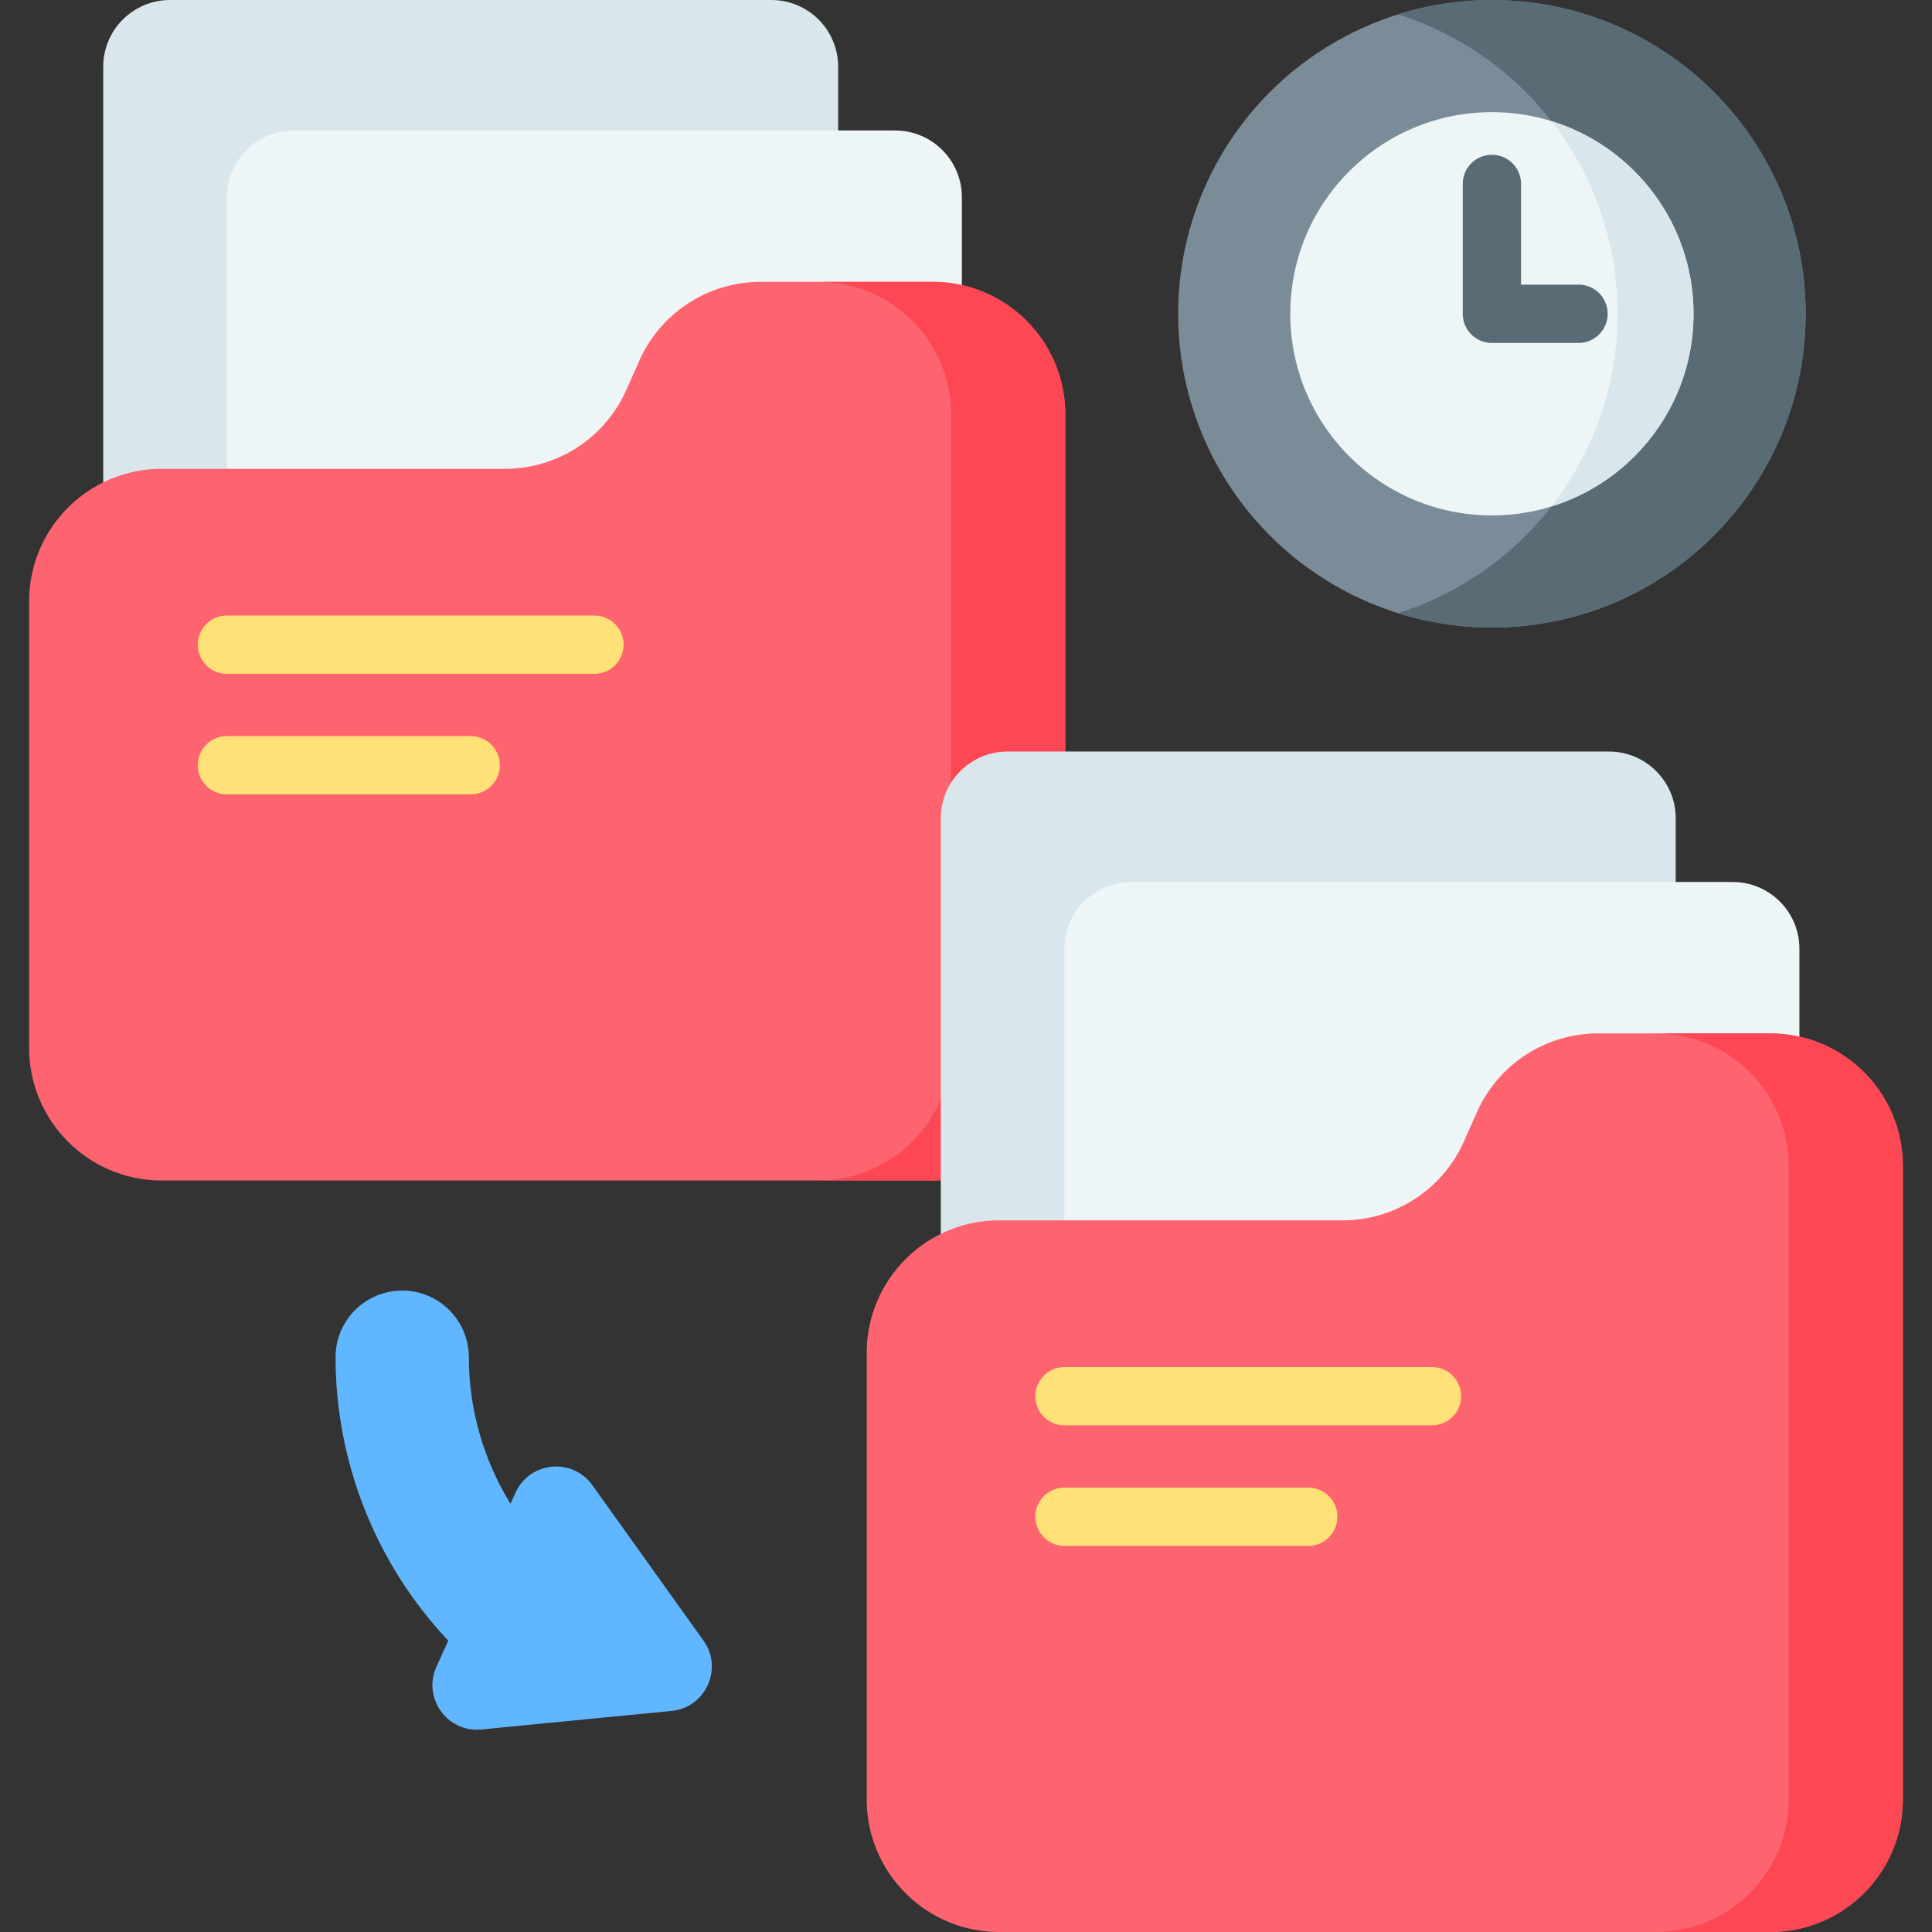 <svg xmlns="http://www.w3.org/2000/svg" version="1.1" xmlns:xlink="http://www.w3.org/1999/xlink" width="512" height="512" x="0" y="0" viewBox="0 0 512 512" style="enable-background:new 0 0 512 512" xml:space="preserve" class=""><rect x="0" y="0" width="512" height="512" fill="#333333" stroke="none"/><g><path fill="#d9e7ec" d="M204.429.003H45.05c-9.771 0-17.692 7.921-17.692 17.692v167.227c0 9.771 7.921 17.692 17.692 17.692h159.379c9.771 0 17.692-7.921 17.692-17.692V17.696c0-9.772-7.921-17.693-17.692-17.693z" opacity="1" data-original="#d9e7ec"></path><path fill="#eef5f6" d="M237.215 34.576H77.835c-9.771 0-17.692 7.921-17.692 17.692v92.112c0 9.771 7.921 17.692 17.692 17.692h159.379c9.771 0 17.692-7.921 17.692-17.692V52.268c.001-9.771-7.92-17.692-17.691-17.692z" opacity="1" data-original="#eef5f6"></path><path fill="#fe646f" d="M7.725 159.385v118.309c0 19.409 15.734 35.144 35.144 35.144H247.17c19.409 0 35.144-15.734 35.144-35.144V109.843c0-19.409-15.734-35.144-35.144-35.144h-45.608a35.145 35.145 0 0 0-32.094 20.824l-3.522 7.894a35.144 35.144 0 0 1-32.094 20.824H42.868c-19.409.001-35.143 15.735-35.143 35.144z" opacity="1" data-original="#fe646f" class=""></path><path fill="#fd4755" d="M282.313 109.843v167.848c0 19.409-15.731 35.14-35.14 35.14h-30.257c19.409 0 35.15-15.731 35.15-35.14V109.843c0-19.409-15.741-35.15-35.15-35.15h30.257c19.409 0 35.14 15.742 35.14 35.15z" opacity="1" data-original="#fd4755" class=""></path><g fill="#ffe177"><path d="M157.525 178.577H60.141a7.726 7.726 0 1 1 0-15.452h97.384a7.726 7.726 0 1 1 0 15.452zM124.739 210.522H60.141a7.726 7.726 0 1 1 0-15.452h64.598a7.726 7.726 0 1 1 0 15.452z" fill="#ffe177" opacity="1" data-original="#ffe177"></path></g><path fill="#d9e7ec" d="M426.391 199.165H267.012c-9.771 0-17.692 7.921-17.692 17.692v167.227c0 9.771 7.921 17.692 17.692 17.692h159.379c9.771 0 17.692-7.921 17.692-17.692V216.858c.001-9.772-7.92-17.693-17.692-17.693z" opacity="1" data-original="#d9e7ec"></path><path fill="#eef5f6" d="M459.177 233.738H299.798c-9.771 0-17.692 7.921-17.692 17.692v92.112c0 9.771 7.921 17.692 17.692 17.692h159.379c9.771 0 17.692-7.921 17.692-17.692V251.43c0-9.771-7.921-17.692-17.692-17.692z" opacity="1" data-original="#eef5f6"></path><path fill="#fe646f" d="M229.687 358.547v118.309c0 19.409 15.734 35.144 35.144 35.144h204.301c19.409 0 35.144-15.734 35.144-35.144v-167.85c0-19.409-15.734-35.144-35.144-35.144h-45.608a35.145 35.145 0 0 0-32.094 20.824l-3.522 7.894a35.144 35.144 0 0 1-32.094 20.824h-90.982c-19.41 0-35.145 15.734-35.145 35.143z" opacity="1" data-original="#fe646f" class=""></path><path fill="#fd4755" d="M504.275 309.006v167.848c0 19.409-15.731 35.14-35.14 35.14h-30.257c19.409 0 35.15-15.731 35.15-35.14V309.006c0-19.409-15.741-35.15-35.15-35.15h30.257c19.409-.001 35.14 15.741 35.14 35.15z" opacity="1" data-original="#fd4755" class=""></path><g fill="#ffe177"><path d="M379.488 377.739h-97.384a7.726 7.726 0 1 1 0-15.452h97.384a7.726 7.726 0 1 1 0 15.452zM346.701 409.684h-64.598a7.726 7.726 0 1 1 0-15.452h64.598a7.726 7.726 0 1 1 0 15.452z" fill="#ffe177" opacity="1" data-original="#ffe177"></path></g><path fill="#60b7ff" d="m177.965 453.411-50.39 4.917c-9.054.883-15.669-8.366-11.907-16.648l3.127-6.883c-19.077-20.22-29.869-47.142-29.869-75.12 0-9.753 7.907-17.66 17.66-17.66s17.66 7.907 17.66 17.66c0 13.822 3.912 27.253 11.034 38.831l1.331-2.93c3.762-8.283 15.08-9.386 20.372-1.986l29.448 41.186c5.29 7.398.587 17.75-8.466 18.633z" opacity="1" data-original="#60b7ff"></path><circle cx="395.367" cy="83.157" r="83.153" fill="#7a8c98" opacity="1" data-original="#7a8c98"></circle><path fill="#596c76" d="M478.52 83.157c0 45.926-37.221 83.146-83.146 83.146a83.061 83.061 0 0 1-24.93-3.801c33.739-10.59 58.216-42.104 58.216-79.345s-24.477-68.765-58.216-79.355A83.03 83.03 0 0 1 395.374 0C441.3 0 478.52 37.231 478.52 83.157z" opacity="1" data-original="#596c76"></path><path fill="#eef5f6" d="M448.8 83.16c0 24.014-15.844 44.319-37.653 51.056a53.262 53.262 0 0 1-15.782 2.369c-29.505 0-53.426-23.921-53.426-53.425 0-29.515 23.921-53.436 53.426-53.436 5.491 0 10.796.834 15.782 2.369C432.955 38.831 448.8 59.146 448.8 83.16z" opacity="1" data-original="#eef5f6"></path><path fill="#d9e7ec" d="M448.8 83.16c0 24.014-15.844 44.319-37.653 51.056 10.971-14.083 17.513-31.802 17.513-51.056s-6.542-36.973-17.513-51.066C432.955 38.831 448.8 59.146 448.8 83.16z" opacity="1" data-original="#d9e7ec"></path><path fill="#596c76" d="M418.325 90.883h-22.958a7.726 7.726 0 0 1-7.726-7.726V48.749a7.726 7.726 0 1 1 15.452 0V75.43h15.231c4.267 0 7.726 3.459 7.726 7.726s-3.458 7.727-7.725 7.727z" opacity="1" data-original="#596c76"></path></g></svg>